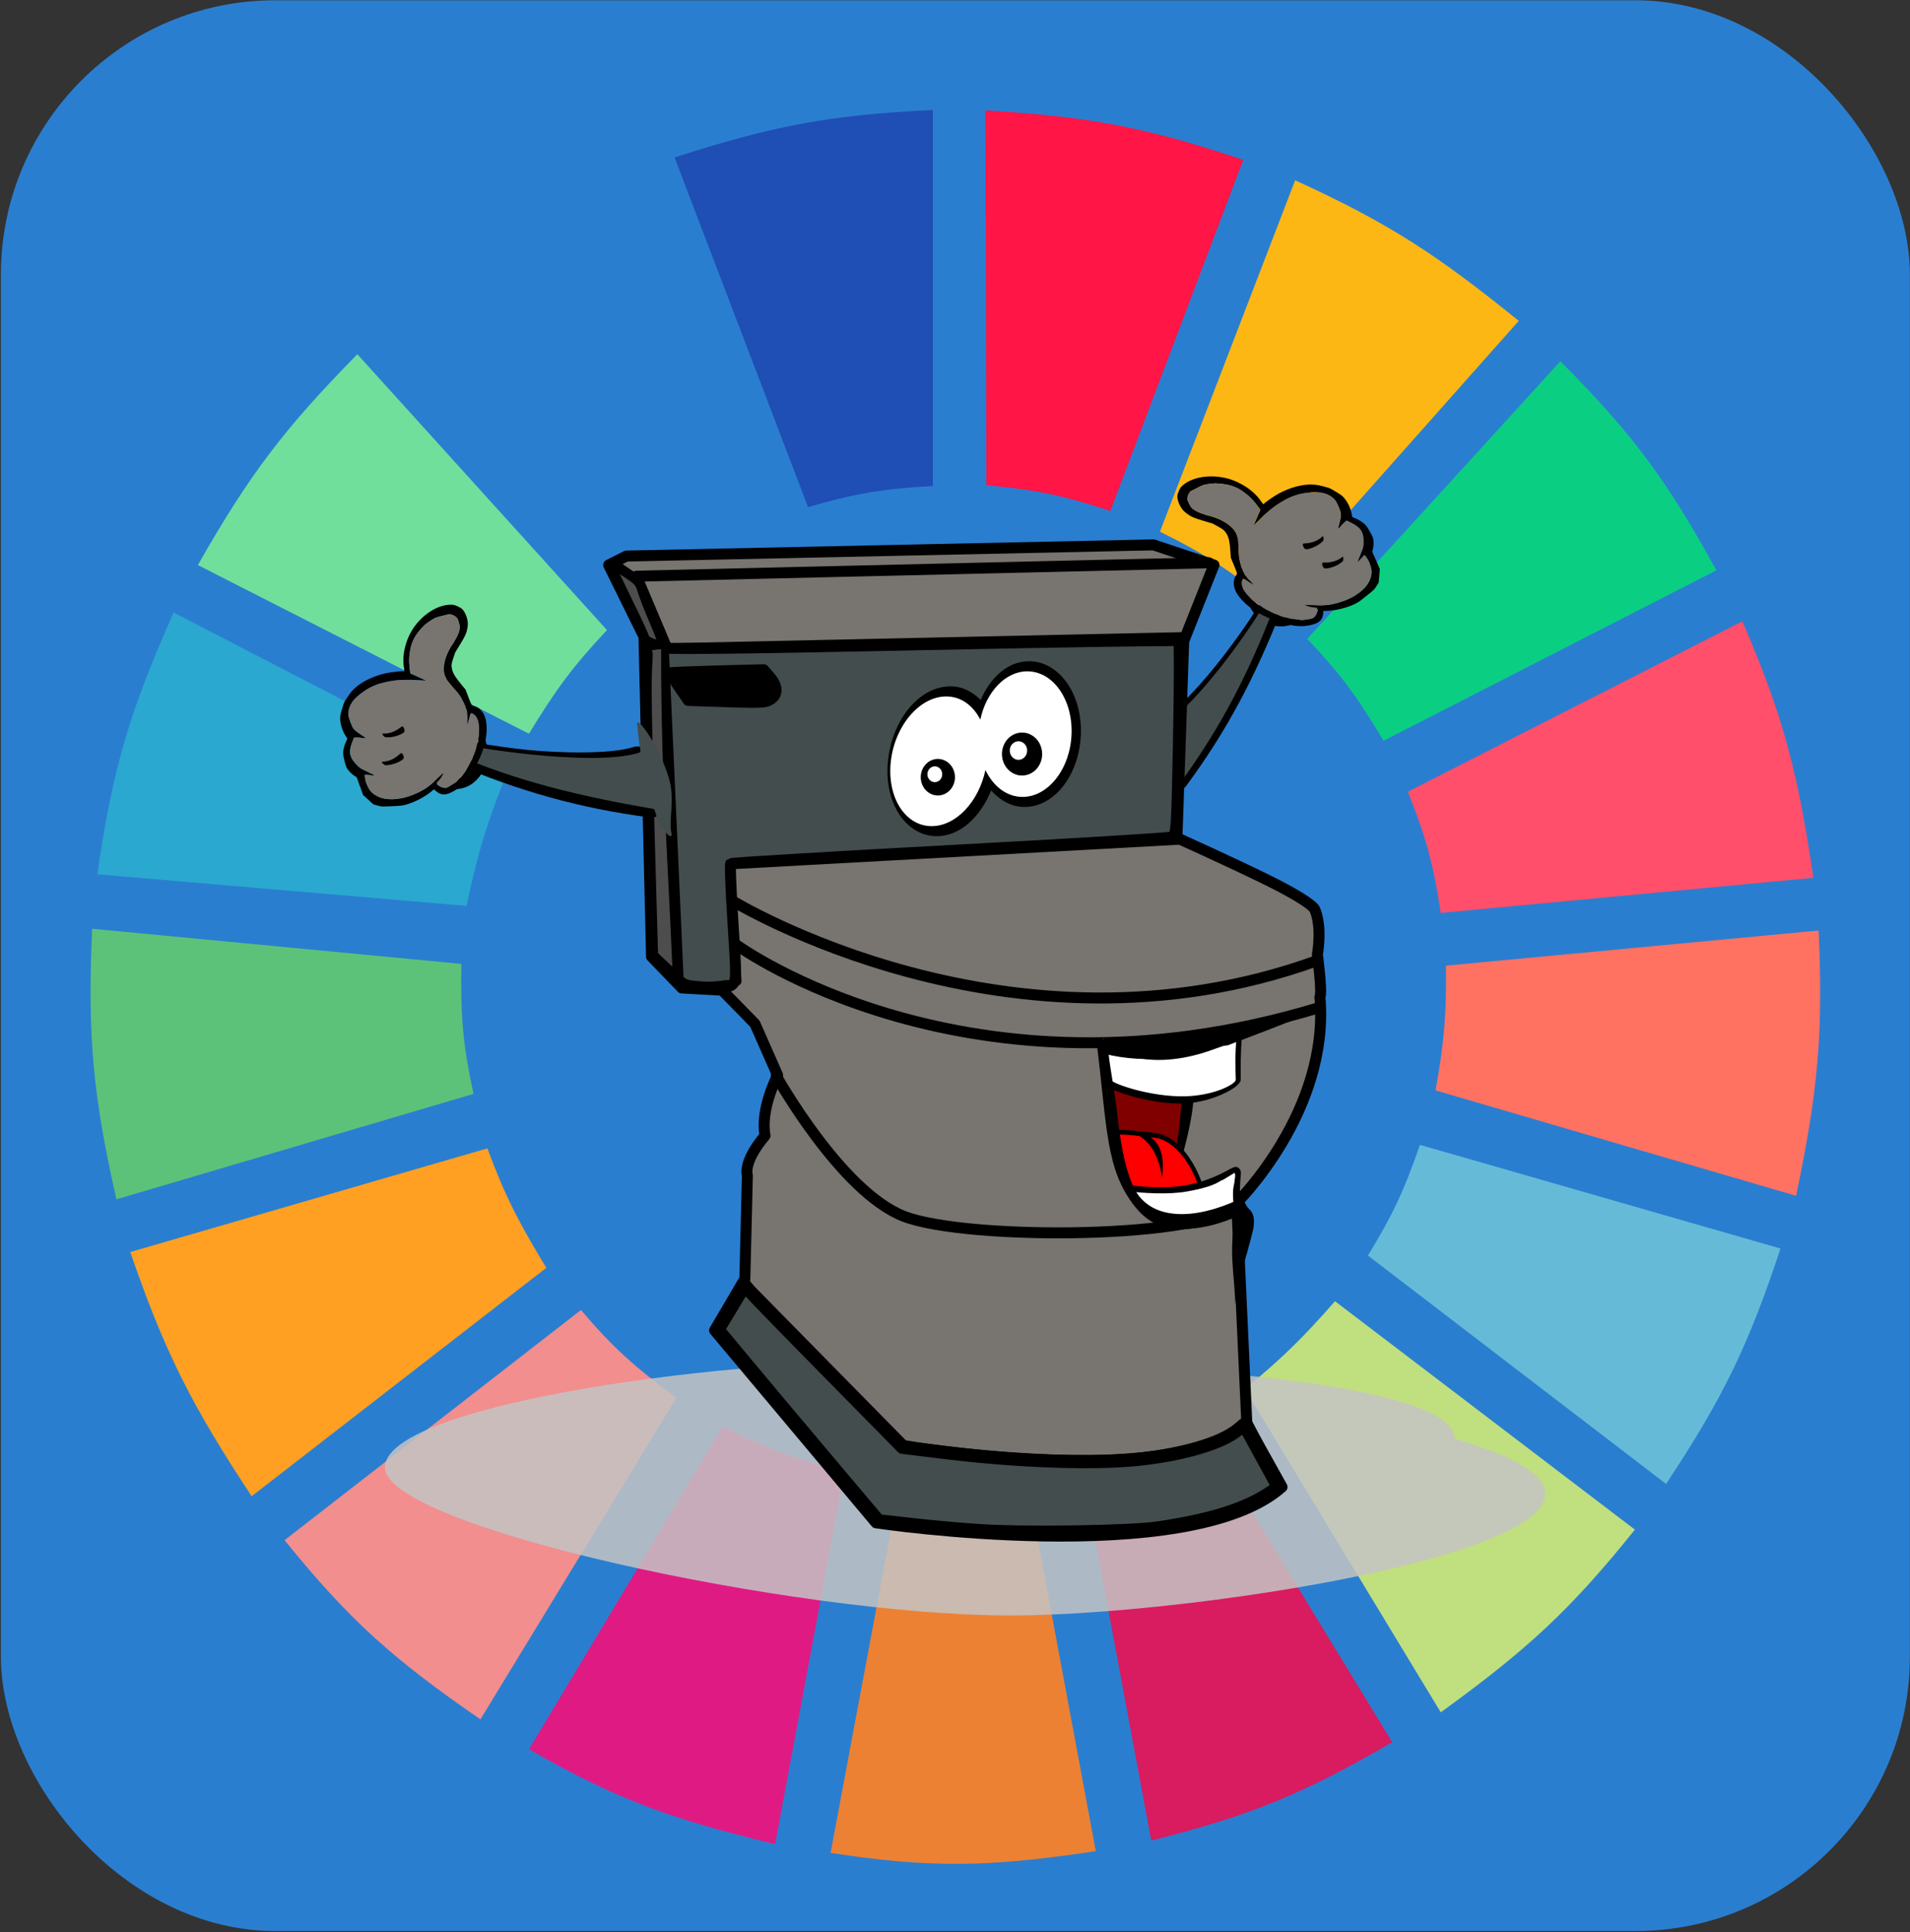 <svg width="686" height="694" viewBox="0 0 686 694" fill="none" xmlns="http://www.w3.org/2000/svg">
<rect x="0" y="0" width="686" height="694" fill="#333333" stroke="none"/>
<rect x="0.328" y="0.101" width="685.626" height="693.507" rx="98.51" fill="#2A7ED0"/>
<g clip-path="url(#clip0)">
<path d="M290.224 182.144L242.285 56.56C277.096 45.382 297.251 41.294 335.05 39.52V174.571C317.084 175.578 307.241 177.2 290.224 182.144Z" fill="#1F4EB4"/>
<path d="M354.276 174.308L353.908 39.651C390.359 41.858 410.62 45.36 446.537 57.432L398.802 183.518C381.674 177.934 371.911 175.873 354.276 174.308Z" fill="#FF1546"/>
<path d="M416.607 190.978L465.169 64.763C499.695 80.516 516.843 92.118 545.482 115.249L455.83 216.222C441.811 205.016 433.427 199.276 416.607 190.978Z" fill="#FDB714"/>
<path d="M469.525 229.474L560.422 129.764C587.087 156.505 598.992 173.147 616.454 204.862L496.919 266.077C487.687 250.581 481.814 242.471 469.525 229.474Z" fill="#0ACF83"/>
<path d="M505.635 284.378L625.793 223.164C640.682 257.555 645.766 277.892 651.318 315.301L517.464 327.922C514.839 310.462 512.247 300.936 505.635 284.378Z" fill="#FF4F6A"/>
<path d="M515.594 391.661C518.591 374.894 519.546 365.151 519.329 346.854L653.184 334.233C654.846 370.919 653.019 391.767 645.09 429.525L515.594 391.661Z" fill="#FF7262"/>
<path d="M491.312 450.982C500.09 436.566 504.222 427.897 509.99 411.224L639.486 448.458C627.9 483.481 618.908 501.998 598.396 533.022L491.312 450.982Z" fill="#65BBD7"/>
<path d="M587.196 549.43L479.489 467.39C467.655 480.885 460.544 487.761 447.115 498.944L517.467 615.062C548.622 592.483 564.068 578.246 587.196 549.43Z" fill="#C0DF7E"/>
<path d="M500.028 625.79L429.676 510.303C414.413 518.016 405.474 521.83 388.586 527.342L413.489 661.131C449.167 652.136 468.127 644.362 500.028 625.79Z" fill="#D91B5F"/>
<path d="M323.216 532.391C340.962 533.554 350.913 533.206 368.664 531.129L393.567 664.917C355.504 670.652 334.589 671.123 298.312 665.548L323.216 532.391Z" fill="#EC8134"/>
<path d="M189.99 628.315L259.719 512.197C275.528 520.465 285.118 523.984 303.3 528.605L278.397 662.393C240.753 653.351 221.168 646.202 189.99 628.315Z" fill="#E01A83"/>
<path d="M102.201 553.216L208.662 470.545C220.534 484.514 228.255 491.178 242.904 502.099L172.553 617.586C141.759 596.301 125.987 582.636 102.201 553.216Z" fill="#F28E8E"/>
<path d="M90.377 537.439C69.201 505.287 59.319 486.254 46.797 449.72L175.048 412.486C181.453 429.736 186.312 439.072 196.216 455.4L90.377 537.439Z" fill="#FFA023"/>
<path d="M41.811 430.788C33.572 394.265 31.34 373.08 33.095 333.602L165.704 346.224C165.365 365.774 166.409 375.937 170.062 392.923L41.811 430.788Z" fill="#5CC279"/>
<path d="M34.961 314.039L167.57 325.398C171.25 308.002 174.008 298.319 180.645 281.223L62.355 220.008C46.633 255.468 40.399 275.999 34.961 314.039Z" fill="#2AA8D0"/>
<path d="M71.07 202.969C89.606 170.335 102.234 153.828 128.348 127.24L217.999 226.319C205.868 239.285 199.749 247.457 189.983 263.552L71.07 202.969Z" fill="#70DF9C"/>
<path d="M233.563 212.435C247.013 202.298 255.106 197.223 270.918 189.717L222.357 64.132C190.757 78.647 173.407 89.272 143.289 113.356L233.563 212.435Z" fill="#2A7ED0"/>
<path d="M522.429 516.758C630.79 548.281 439.993 580.264 362.844 580.264C285.694 580.264 138.242 548.406 138.242 527.061C138.242 505.716 250.039 488.708 327.188 488.708C404.338 488.708 522.429 495.413 522.429 516.758Z" fill="#C4C4C4" fill-opacity="0.85"/>
<path d="M469.523 207.902C472.848 213.563 471.044 220.604 465.493 223.627C459.942 226.65 452.746 224.51 449.42 218.848C446.094 213.186 447.899 206.146 453.45 203.123C459.001 200.1 466.197 202.24 469.523 207.902Z" fill="black"/>
<path d="M466.384 209.061C468.883 213.316 467.527 218.606 463.356 220.877C459.185 223.149 453.777 221.541 451.278 217.287C448.78 213.032 450.135 207.742 454.307 205.471C458.478 203.2 463.885 204.807 466.384 209.061Z" fill="white"/>
<path d="M456.084 213.267C454.559 213.536 453.252 214.743 452.632 216.426C452.629 216.434 452.594 216.419 452.591 216.426C452.591 216.427 452.549 216.514 452.549 216.514C452.548 216.515 452.511 216.591 452.507 216.602C452.503 216.613 452.509 216.638 452.506 216.646C452.501 216.661 452.514 216.669 452.505 216.69C452.499 216.709 452.47 216.714 452.464 216.733C452.43 216.815 452.387 216.907 452.337 216.997C452.181 217.28 451.883 217.708 451.539 218.269C450.862 219.372 449.951 220.9 448.769 222.657C446.396 226.184 443.127 230.811 439.434 235.601C432.049 245.177 422.753 255.486 416.236 259.163C414.913 259.91 414.02 261.164 413.562 262.498C413.115 263.798 412.971 265.202 413.013 266.623C413.096 269.451 413.881 272.497 414.949 275.267C416.015 278.032 417.375 280.533 419.085 282.243C419.932 283.091 420.959 283.889 422.305 284.042C423.749 284.206 425.199 283.435 426.109 282.199C440.869 262.153 450.523 243.497 459.851 220.155C460.402 218.777 460.684 217.442 460.358 216.118C460.012 214.712 458.971 213.679 457.767 213.354C457.21 213.204 456.627 213.171 456.084 213.266V213.267Z" fill="black"/>
<path d="M454.533 216.168C455.296 213.464 459.321 213.595 457.638 217.955C448.521 241.58 439.054 260.261 424.441 280.488C420.403 286.078 411.204 264.152 417.037 260.835C431.716 252.485 453.924 218.328 454.534 216.168H454.533Z" fill="#434D4D"/>
<path fill-rule="evenodd" clip-rule="evenodd" d="M218.604 202.95L231.286 228.672L234.003 343.62L244.874 354.867L259.368 355.677L271.144 367.734L279.297 386.225C279.297 386.225 272.957 398.282 274.767 407.925C266.615 417.568 268.427 422.234 268.427 422.234L267.52 459.363L256.65 477.853L314.626 546.987C314.626 546.987 426.954 563.858 460.472 534.12C446.891 510.006 447.797 510.816 447.797 510.816L444.175 432.039C444.175 432.039 477.687 399.077 474.066 358.091C474.971 356.487 473.16 342.81 473.16 342.81C473.16 342.81 474.971 333.169 472.255 326.738C471.501 324.945 464.614 320.742 455.204 316.11C441.583 309.409 422.709 300.936 422.709 300.936L425.149 230.279L436.013 202.95L414.285 195.715L224.955 199.734L218.609 202.95L218.604 202.95Z" fill="#78746F" stroke="black" stroke-width="3.94" stroke-linecap="round" stroke-linejoin="round"/>
<path d="M268.428 461.777L324.592 518.854C324.592 518.854 418.807 534.93 445.981 511.611" stroke="black" stroke-width="3.185" stroke-linecap="round" stroke-linejoin="round"/>
<path fill-rule="evenodd" clip-rule="evenodd" d="M242.16 242.336L273.866 241.532C273.866 241.532 282.925 249.57 274.771 251.178C266.619 252.785 258.466 250.374 258.466 250.374H247.595L242.16 242.336Z" fill="black" stroke="black" stroke-width="3.185" stroke-linecap="round" stroke-linejoin="round"/>
<path d="M231.295 230.278L238.541 232.689L424.25 228.67H425.155" stroke="black" stroke-width="3.185" stroke-linecap="round" stroke-linejoin="round"/>
<path d="M239.449 232.69L228.578 206.968L434.205 202.146" stroke="black" stroke-width="3.94" stroke-linecap="round" stroke-linejoin="round"/>
<path d="M221.32 202.95L229.473 208.577" stroke="black" stroke-width="3.185" stroke-linecap="round" stroke-linejoin="round"/>
<path d="M263.025 323.545C263.025 323.545 362.819 384.767 472.918 345.107" stroke="black" stroke-width="3.94" stroke-linecap="round" stroke-linejoin="round"/>
<path d="M264.803 339.595C264.803 339.595 347.613 399.902 473.159 362.111" stroke="black" stroke-width="3.94" stroke-linecap="round" stroke-linejoin="round"/>
<path d="M423.334 301.821L262.002 310.663L264.733 352.452" stroke="black" stroke-width="3.194" stroke-linecap="round" stroke-linejoin="round"/>
<path d="M278.795 386.445C278.795 386.445 301.952 428.019 324.598 436.867C347.244 445.7 434.602 445.156 444.575 432.289" stroke="black" stroke-width="3.94" stroke-linecap="round" stroke-linejoin="round"/>
<path d="M352.168 549.813C345.941 549.416 335.138 548.459 328.163 547.679L315.481 546.265L297.173 524.551C287.104 512.626 274.141 497.183 268.364 490.234L257.861 477.617L262.689 469.623L267.516 461.629L269.305 463.808C270.288 465.001 283.03 478.103 297.62 492.913L324.147 519.854L338.385 521.606C365.376 524.933 392.742 525.92 409.258 524.124C425.143 522.416 438.929 518.294 444.567 513.583L446.831 511.684L452.976 522.916L459.122 534.149L457.05 535.592C448.024 541.878 435.445 545.927 416.035 548.812C406.131 550.284 368.586 550.873 352.168 549.813Z" fill="#434D4D" stroke="black" stroke-width="4.732" stroke-linecap="round" stroke-linejoin="round"/>
<path d="M252.839 354.542C244.8 353.924 245.619 354.395 237.552 345.842L235.024 343.162L233.858 296.807C233.217 271.314 232.671 246.254 232.644 241.121L232.596 231.788L236.179 232.636C238.769 233.25 265.138 232.956 331.281 231.573C381.621 230.522 423.062 229.889 423.363 230.166C423.679 230.443 423.638 246.273 423.267 265.345C422.595 299.649 422.568 300.029 420.675 300.682C419.618 301.047 383.692 303.225 340.848 305.523C298 307.821 262.713 309.935 262.431 310.221C262.149 310.508 262.522 320.05 263.26 331.43C264.544 351.244 264.532 352.187 262.953 353.732C262.046 354.63 259.957 354.204 260.254 354.145C263.526 353.526 256.902 354.866 252.839 354.542ZM276.783 251.212C279.452 249.553 279.362 246.441 276.55 243.17L274.304 240.557L257.752 240.991C248.649 241.23 241.057 241.536 240.878 241.673C240.7 241.808 242.044 244.097 243.866 246.759L247.179 251.598L255.061 251.866C273.954 252.506 274.739 252.483 276.783 251.212Z" fill="#434D4D" stroke="black" stroke-width="3.94" stroke-linecap="round" stroke-linejoin="round"/>
<path d="M238.537 231.084L243.973 352.469L245.784 353.264" stroke="black" stroke-width="3.185" stroke-linecap="round" stroke-linejoin="round"/>
<path d="M238.829 346.24L235.242 342.825L234.09 302.272C233.456 279.968 232.943 255.302 232.95 247.456C232.961 233.733 234.121 234.757 232.429 233.742C230.605 232.648 238.536 231.552 238.558 232.414C238.578 233.187 238.364 261.498 239.951 292.655C241.539 323.813 242.742 349.391 242.626 349.479C242.511 349.582 240.802 348.124 238.829 346.24Z" fill="#4D4D4D" stroke="black" stroke-width="2.211" stroke-linecap="round" stroke-linejoin="round"/>
<path d="M234.641 230.467C233.27 230.016 232.149 229.32 232.149 228.916C232.149 228.514 229.5 222.78 226.261 216.173C223.023 209.566 220.373 203.972 220.373 203.743C220.373 203.513 224.704 206.262 226.883 207.846C230.453 210.442 228.756 210.17 232.951 220.049C235.51 226.079 237.498 231.075 237.368 231.15C237.237 231.225 236.011 230.917 234.641 230.467Z" fill="#4D4D4D" stroke="black" stroke-width="2.096" stroke-linecap="round" stroke-linejoin="round"/>
<path d="M398.777 387.688L399.688 406.713C400.585 414.573 401.953 422.077 404.358 427.79C408.78 428.401 415.259 428.837 420.964 428.51C423.267 419.549 427.64 406.653 428.592 395.723C428.728 394.161 426.213 395.282 426.312 393.744C426.075 393.754 425.845 393.789 425.605 393.794C414.046 394.057 400.038 389.581 398.777 387.688L398.777 387.688Z" fill="black"/>
<path d="M398.777 387.688L399.687 406.715C400.584 414.576 401.951 422.081 404.354 427.795C408.348 428.359 414.01 428.793 419.283 428.631C421.493 419.587 423.214 409.28 424.175 398.227C424.306 396.727 424.393 395.247 424.493 393.769C413.173 393.744 399.998 389.522 398.777 387.688L398.777 387.688Z" fill="#800000"/>
<path d="M407.264 406.139C404.516 405.855 401.966 405.672 399.669 405.966C400.889 417.027 403.008 427.501 407.6 433.369C410.052 436.503 413.164 438.7 416.781 439.991C419.854 440.437 422.747 440.842 425.272 440.801C427.2 440.77 428.992 440.494 430.468 439.407C431.944 438.321 432.88 436.386 433.086 434.028C433.498 429.313 431.575 423.118 428.313 417.671C425.051 412.225 420.333 407.503 414.626 406.959L407.264 406.139L407.264 406.139Z" fill="black"/>
<path d="M407.108 407.815C404.415 407.536 401.95 407.427 399.86 407.675C401.108 418.088 403.237 427.803 407.591 433.365C408.942 435.092 410.493 436.502 412.22 437.663C422.141 438.653 430.888 441.812 431.581 433.88C432.28 425.873 424.51 409.591 414.473 408.634C414.08 408.597 413.711 408.565 413.319 408.524C417.298 411.109 418.289 417.178 417.314 422.917C416.616 416.956 413.868 410.644 409.167 408.049C408.489 407.971 407.765 407.881 407.108 407.813L407.108 407.815Z" fill="#FF0000"/>
<path d="M446.098 372.185C428.375 374.564 405.769 383.747 395.549 372.925C396.912 377.87 397.47 381.803 398.095 390.522C398.66 390.867 399.353 391.217 400.191 391.587C401.956 392.366 404.311 393.147 406.982 393.884C412.324 395.359 418.998 396.568 425.093 396.352C430.757 396.15 435.801 394.553 439.455 392.837C441.281 391.98 442.763 391.121 443.808 390.3C444.331 389.89 444.734 389.464 445.045 389.08C445.355 388.696 445.636 388.332 445.623 387.719C445.562 385.013 445.541 377.1 446.098 372.185L446.098 372.185Z" fill="black"/>
<path d="M445.093 372.714C427.769 382.187 406.5 384.214 396.47 373.597C396.802 374.799 396.144 371.528 396.393 373.049C396.637 374.138 396.765 375.212 396.852 376.279C396.854 376.291 396.848 376.305 396.849 376.318C397.197 379.182 397.486 382.468 397.743 385.883C397.954 386.517 398.243 387.106 398.612 387.657C399.879 389.549 413.91 394.055 425.519 393.791C436.289 393.546 443.892 389.311 443.841 387.827C443.754 385.3 443.513 377.385 444.142 373.096L445.093 372.714Z" fill="white"/>
<path d="M443.94 419.147C443.497 419.104 443.21 419.259 442.932 419.366C442.562 419.507 442.168 419.703 441.754 419.922C440.925 420.362 439.887 420.941 438.499 421.62C435.723 422.976 431.643 424.667 425.817 425.765C419.295 426.994 408.975 426.309 403.569 425.46C404.65 428.563 405.992 431.257 407.644 433.362C415.453 443.318 429.932 443.691 446.127 436.115C445.534 432.273 445.35 429.39 445.348 427.267C445.345 424.567 445.61 423.04 445.674 421.515C445.688 421.187 445.671 420.801 445.493 420.356C445.315 419.912 444.9 419.441 444.423 419.271C444.237 419.205 444.087 419.161 443.94 419.147L443.94 419.147ZM446.589 438.913C446.138 440.933 445.755 442.851 445.409 444.742C446.323 443.384 446.795 441.643 446.727 439.752C446.722 439.645 446.707 439.538 446.685 439.434C446.649 439.244 446.623 439.099 446.589 438.913L446.589 438.913Z" fill="black"/>
<path d="M439.302 423.76C437.819 424.046 437.474 425.97 426.298 427.98C419.813 429.146 410.333 428.606 404.495 427.797C405.392 429.915 406.428 431.817 407.645 433.368C415.28 443.099 427.714 442.647 443.471 435.593C442.096 426.976 443.367 426.042 443.458 423.774C443.474 423.369 443.858 421.916 443.397 421.279L439.302 423.76Z" fill="white"/>
<path d="M393.817 373.979C397.737 405.1 397.004 419.979 407.592 433.343C415.686 443.561 427.325 444.07 444.022 435.85C440.988 448.636 443.48 458.031 443.659 468.506C444.864 458.347 446.971 454.447 450.124 441.5C450.816 437.212 449.974 435.501 448.603 434.253C447.231 433.005 446.753 429.982 445.108 430.762C436.951 434.605 429.349 436.342 423.191 436.068C417.032 435.794 412.448 433.704 409.194 429.753C405.242 424.955 402.612 412.972 401.314 400.505C400.535 393.023 398.824 384.633 398.091 378.005C405.914 381.677 431.332 376.431 440.968 375.469C529.748 341.944 408.075 382.989 397.84 373.23L393.817 373.979Z" fill="black"/>
<path d="M396.478 377.954C412.05 382.037 429.286 379.358 444.264 373.362" stroke="black" stroke-width="0.985"/>
<path d="M369.607 237.505C361.953 237.505 355.668 243.385 352.227 251.441C349.3 248.485 345.63 246.528 341.435 246.528C329.992 246.528 320.521 258.646 318.962 273.015C318.181 280.2 319.525 286.871 322.599 291.909C325.674 296.947 330.666 300.351 336.383 300.351C344.956 300.351 352.143 293.343 355.986 283.913C359.168 287.483 363.283 289.854 367.951 289.854C379.1 289.854 387.694 277.815 388.201 263.813C388.454 256.815 386.675 250.365 383.391 245.545C380.107 240.724 375.183 237.505 369.607 237.505V237.505Z" fill="black"/>
<path d="M368.977 241.134C361.086 241.134 354.219 248.543 352.091 258.465C349.496 253.393 345.144 250.157 339.845 250.157C330.316 250.157 321.395 260.614 319.951 273.472C318.507 286.33 325.092 296.743 334.621 296.743C343.36 296.743 351.516 287.969 353.931 276.598C356.733 282.446 361.58 286.246 367.264 286.246C376.498 286.246 384.394 276.149 384.86 263.69C385.326 251.23 378.211 241.133 368.977 241.133L368.977 241.134Z" fill="white"/>
<path d="M373.954 268.462C375.187 272.517 373.11 276.872 369.316 278.19C365.521 279.508 361.446 277.288 360.213 273.233C358.98 269.178 361.057 264.823 364.851 263.505C368.646 262.187 372.721 264.407 373.954 268.462V268.462Z" fill="black"/>
<path d="M368.767 268.563C369.301 270.319 368.402 272.204 366.76 272.774C365.118 273.344 363.353 272.384 362.82 270.629C362.286 268.873 363.185 266.988 364.827 266.418C366.47 265.848 368.234 266.808 368.767 268.563V268.563Z" fill="white"/>
<path d="M342.688 277.139C343.737 280.589 341.97 284.294 338.742 285.415C335.514 286.536 332.047 284.648 330.998 281.198C329.949 277.748 331.716 274.043 334.944 272.922C338.172 271.801 341.639 273.689 342.688 277.139Z" fill="black"/>
<path d="M338.281 277.225C338.735 278.718 337.97 280.322 336.573 280.807C335.175 281.292 333.675 280.475 333.221 278.982C332.767 277.489 333.531 275.885 334.929 275.4C336.326 274.914 337.827 275.732 338.281 277.225Z" fill="white"/>
<path d="M155.321 278.415C158.74 283.961 165.492 285.057 170.402 280.862C175.312 276.668 176.521 268.772 173.101 263.226C169.682 257.681 162.93 256.585 158.02 260.779C153.11 264.974 151.901 272.87 155.321 278.415Z" fill="black"/>
<path d="M157.616 275.824C160.185 279.991 165.259 280.814 168.948 277.662C172.637 274.511 173.545 268.578 170.976 264.411C168.407 260.244 163.333 259.421 159.644 262.572C155.955 265.724 155.047 271.657 157.616 275.824Z" fill="white"/>
<path d="M160.776 265.888C162.111 264.867 163.94 264.725 165.588 265.493C165.594 265.495 165.612 265.456 165.619 265.46C165.619 265.46 165.712 265.492 165.712 265.492C165.713 265.492 165.794 265.519 165.805 265.524C165.816 265.528 165.829 265.553 165.837 265.556C165.852 265.563 165.847 265.58 165.868 265.588C165.886 265.598 165.912 265.578 165.93 265.588C166.012 265.622 166.109 265.656 166.21 265.684C166.526 265.771 167.05 265.855 167.703 266C168.986 266.285 170.743 266.702 172.865 267.073C177.124 267.819 182.829 268.673 188.967 269.308C201.238 270.577 219.502 270.864 227.236 268.399C228.807 267.899 230.334 268.125 231.549 268.759C232.734 269.377 233.73 270.316 234.581 271.417C236.277 273.607 237.522 276.525 238.36 279.462C239.195 282.395 239.622 285.363 239.262 288.019C239.083 289.335 238.724 290.759 237.696 291.953C236.593 293.235 234.902 293.818 233.372 293.62C208.543 290.403 186.184 284.134 162.785 274.084C161.403 273.491 160.254 272.714 159.569 271.458C158.841 270.124 158.898 268.514 159.575 267.304C159.887 266.744 160.302 266.252 160.777 265.888L160.776 265.888Z" fill="black"/>
<path d="M163.981 266.832C161.509 265.414 158.578 268.739 162.904 270.665C185.329 280.645 209.71 286.31 234.689 290.538C235.411 290.66 235.665 293.8 236.679 295.823C237.349 297.227 242.034 303.056 241.093 298.872C240.17 294.762 242.462 286.845 240.254 279.506C236.696 267.68 228.463 256.638 228.8 260.067C229.064 262.75 229.347 265.071 229.619 267.156C229.785 268.43 230.359 270.097 229.721 270.305C212.833 275.807 165.956 267.966 163.98 266.832L163.981 266.832Z" fill="#434D4D"/>
<path d="M165.966 218.75C166.658 219.429 167.224 220.455 167.637 221.755C168.081 223.148 168.144 224.31 167.844 225.77C167.468 227.635 167.093 228.445 165.184 231.586L163.477 234.383L162.855 236.239C162.154 238.356 162.071 238.851 162.287 240.024C162.578 241.69 163.322 242.959 165.756 245.937L167.191 247.68L168.279 250.514C169.354 253.296 169.387 253.359 169.837 253.481C171.15 253.844 171.594 254.057 172.24 254.619C174.23 256.33 175.011 259.017 174.739 263.149C174.519 266.456 173.599 269.616 171.746 273.444C168.776 279.582 165.914 282.863 161.946 284.684C159.585 285.752 158.203 285.576 156.368 283.971L155.84 283.513L155.059 284.191C152.778 286.131 149.084 288.084 145.97 288.979C144.56 289.371 143.94 289.451 140.727 289.59C137.117 289.759 137.079 289.756 135.616 289.352L134.142 288.943L132.281 287.263L130.415 285.564L129.263 282.369L128.11 279.173L127.379 278.727C126.491 278.175 125.266 276.973 124.654 276.034C124.146 275.255 123.279 271.913 123.253 270.627C123.227 269.419 123.572 267.949 124.212 266.543L124.776 265.288L124.313 264.625C123.09 262.826 122.221 260.207 122.174 258.14C122.15 257.185 122.23 256.798 122.816 254.752C123.481 252.477 123.5 252.439 124.256 251.245C125.381 249.457 126.133 248.45 127.028 247.575C129.644 244.978 133.831 242.885 138.595 241.823C140.244 241.452 144.586 240.958 144.892 241.105C145.208 241.257 145.279 240.913 145.119 240.018C144.471 236.53 145.076 232.496 146.816 228.582C149.665 222.165 156.346 217.149 161.959 217.203C162.889 217.209 163.175 217.268 164.26 217.742C165.128 218.127 165.63 218.431 165.966 218.75ZM158.981 221.199C156.548 221.791 156.333 221.877 155.113 222.643C152.875 224.037 151.243 225.581 149.747 227.709C147.438 230.988 146.539 235.573 147.212 240.631L147.378 241.874L150.319 243.192L153.26 244.511L150.525 244.33C149.022 244.237 147.719 244.161 147.647 244.174C147.558 244.194 146.791 244.203 145.926 244.197C142.714 244.179 139.031 244.722 136.335 245.597C134.33 246.254 133.025 246.901 130.812 248.323C128.68 249.69 128.657 249.71 127.416 251.158C126.049 252.751 125.746 253.266 125.416 254.476C124.951 256.234 125.063 257.326 125.932 259.584C126.802 261.841 127.072 262.16 129.498 263.766C130.596 264.498 131.473 265.123 131.447 265.174C131.428 265.212 130.468 265.16 129.314 265.077L127.216 264.887L126.76 265.958C124.98 270.104 125.381 272.121 128.565 275.176C129.359 275.935 129.553 276.044 132.086 277.261C133.564 277.971 134.733 278.564 134.682 278.586C134.631 278.609 133.809 278.545 132.871 278.424C131.917 278.312 131.108 278.222 131.053 278.227C130.852 278.209 131.232 280.499 131.558 281.301C132.74 284.181 133.633 285.16 136.021 286.197C137.594 286.874 138.576 287.062 140.622 287.07C144.277 287.096 148.798 285.713 152.456 283.444C154.103 282.411 154.858 281.783 157.212 279.469C158.34 278.344 159.294 277.481 159.327 277.544C159.465 277.815 158.244 279.713 157.014 281.088C156.895 281.22 156.929 281.409 157.153 281.768C157.596 282.469 159.134 283.113 160.063 282.993C161.546 282.793 164.106 280.925 165.797 278.827C168.791 275.107 171.362 269.233 171.932 264.805C172.334 261.758 171.989 258.887 171.055 257.526C170.588 256.845 169.555 256.114 169.192 256.206C169.031 256.239 168.888 256.673 168.444 258.363C168.133 259.535 167.863 260.475 167.842 260.465C167.831 260.46 167.833 259.737 167.857 258.868C167.939 255.778 167.306 253.444 165.574 250.584C164.794 249.281 164.035 248.35 162.329 246.571C160.997 245.192 160.498 244.496 159.947 243.209C158.749 240.385 159.473 236.376 161.936 232.306C162.396 231.536 163.078 230.433 163.445 229.87C164.237 228.63 164.806 227.236 165.024 225.988C165.135 225.334 165.097 224.844 164.882 223.876C164.482 222.19 164.105 221.694 162.633 221.05L161.565 220.568L158.981 221.199Z" fill="black"/>
<path d="M158.707 257.628L159.988 258.338L161.324 260.222C162.06 261.252 162.684 262.165 162.704 262.253C162.731 262.329 162.507 262.253 162.21 262.063C161.906 261.886 160.928 261.306 160.021 260.791C157.811 259.51 156.064 258.041 155.7 257.159C155.617 256.962 155.642 256.706 155.742 256.487L155.916 256.146L156.663 256.536C157.079 256.752 157.998 257.241 158.707 257.628Z" fill="black"/>
<path d="M160.701 267.39C160.486 267.475 159.861 267.49 159.296 267.438C157.911 267.292 151.837 266.136 151.394 265.923C151.162 265.811 150.977 265.581 150.876 265.265C150.655 264.593 150.943 264.055 151.668 263.743C152.216 263.519 152.227 263.524 153.976 264.191C154.95 264.549 156.937 265.393 158.413 266.055L161.084 267.259L160.701 267.39Z" fill="black"/>
<path d="M159.261 272.734C159.177 272.898 153.635 274.891 152.227 275.253L150.59 275.678L149.923 275.31C149.162 274.897 149.051 274.702 149.303 274.21C149.6 273.629 150.265 273.383 152.434 273.024C155.472 272.534 159.449 272.368 159.261 272.734Z" fill="black"/>
<path d="M169.808 256.383L170.104 256.525C170.654 257.007 170.918 257.3 171.231 257.923L171.766 259.037L172.069 261.324L172.077 263.47L172.021 264.3L171.557 266.647L170.741 269.682L169.629 272.575L168.221 275.326L166.518 277.935L163.872 280.948L161.161 282.644L160.218 283.048L158.859 282.824L157.676 282.255L157.085 281.971L156.845 280.999C157.148 280.858 157.279 280.717 157.493 280.454L158.492 279.22L159.196 277.845L159.372 277.501L157.253 279.482L155.135 281.463L152.72 283.302L150.186 284.655L147.356 285.865L145.173 286.531L143.934 286.792L143.167 286.852C141.599 287.158 140.685 287.15 139.034 287.009L137.675 286.784C136.103 286.431 135.333 286.062 134.126 285.079C133.258 284.441 132.835 283.984 132.288 282.911C131.501 281.344 131.137 280.464 131.034 278.882C130.909 278.298 131.097 278.231 131.682 278.336L133.808 278.501C135.225 278.78 134.432 278.407 133.392 277.873L132.21 277.305L129.844 276.168L128.541 275.114C127.745 274.329 127.334 273.861 126.703 272.946C125.733 271.346 125.525 270.423 125.92 268.714C126.187 267.359 126.49 266.517 127.088 264.992C128.992 264.667 129.57 265.025 131.045 265.179C131.646 265.258 131.342 265.029 130.629 264.551L128.439 263.07C127.664 262.471 127.288 262.14 126.721 261.388L125.411 258.189C124.974 256.846 124.941 256.088 125.34 254.727C126.133 252.473 126.737 251.394 128.394 250.197C131.13 247.717 132.778 246.828 135.877 245.652C139.966 244.629 142.241 244.198 146.205 244.188L153.056 244.48L147.437 241.781L147.134 239.493C146.864 237.638 146.831 236.529 147.175 234.372C147.622 231.325 148.176 229.735 150.102 227.211L152.748 224.198L154.987 222.703C156.025 222.026 156.642 221.763 157.817 221.492L161.238 220.566C162.588 220.713 163.259 220.982 164.196 221.986L164.971 224.072L165.21 225.044L165.154 225.874L164.746 227.391L163.691 229.455L162.987 230.83L161.636 232.751L160.58 234.814L159.82 237.02L159.356 239.367L159.483 241.999L160.554 244.226L162.808 247.023L165.061 249.819L166.428 252.189L166.963 253.302L167.738 255.388L167.865 258.02L167.873 260.165L168.457 258.304L168.865 256.786C169.028 256.189 169.203 256.034 169.808 256.383Z" fill="#78746F"/>
<path d="M144.245 260.996C143.235 261.842 140.584 263.73 137.55 263.482C136.902 263.429 137.934 264.78 138.57 264.832C141.449 265.067 144.7 263.619 145.166 262.942C145.577 262.346 144.856 260.485 144.245 260.996L144.245 260.996Z" fill="black"/>
<path d="M143.856 270.609C142.916 271.527 140.423 273.607 137.378 273.585C136.728 273.581 137.863 274.851 138.502 274.855C141.391 274.876 144.517 273.19 144.929 272.48C145.291 271.856 144.425 270.054 143.857 270.609L143.856 270.609Z" fill="black"/>
<path d="M422.877 178.134C422.836 179.086 423.131 180.215 423.728 181.445C424.367 182.765 425.128 183.666 426.364 184.55C427.937 185.684 428.777 186.039 432.371 187.117L435.576 188.072L437.325 189.04C439.314 190.148 439.719 190.461 440.375 191.468C441.316 192.891 441.647 194.315 441.916 198.104L442.065 200.33L443.229 203.135C444.366 205.893 444.385 205.962 444.137 206.346C443.418 207.471 443.238 207.917 443.151 208.754C442.867 211.318 444.156 213.815 447.227 216.692C449.687 218.995 452.562 220.732 456.591 222.355C463.051 224.958 467.447 225.519 471.647 224.277C474.135 223.528 475.034 222.496 475.277 220.112L475.349 219.429L476.398 219.422C479.432 219.369 483.521 218.404 486.446 217.035C487.761 216.406 488.275 216.061 490.748 214.068C493.535 211.839 493.562 211.812 494.363 210.559L495.169 209.296L495.379 206.839L495.579 204.366L494.211 201.251L492.844 198.136L493.075 197.329C493.348 196.342 493.42 194.653 493.22 193.561C493.055 192.653 491.375 189.616 490.501 188.648C489.681 187.737 488.405 186.874 486.954 186.252L485.666 185.691L485.548 184.899C485.203 182.771 484.027 180.268 482.625 178.708C481.98 177.986 481.652 177.752 479.798 176.621C477.725 175.372 477.685 175.356 476.296 174.966C474.223 174.377 472.967 174.123 471.697 174.059C467.959 173.845 463.408 175.027 459.147 177.349C457.669 178.15 454.115 180.616 453.991 180.924C453.862 181.243 453.571 181.035 453.068 180.269C451.124 177.266 447.875 174.677 443.869 172.916C437.305 170.028 428.88 170.676 424.766 174.376C424.082 174.987 423.912 175.217 423.438 176.275C423.064 177.126 422.904 177.678 422.877 178.134ZM429.743 175.389C431.955 174.241 432.173 174.164 433.608 173.935C436.232 173.506 438.511 173.585 441.095 174.183C445.08 175.102 448.931 177.907 451.945 182.086L452.687 183.114L451.427 186.007L450.168 188.9L452.064 186.983C453.112 185.934 454.023 185.028 454.085 184.991C454.165 184.947 454.738 184.454 455.373 183.885C457.737 181.778 460.838 179.777 463.44 178.667C465.379 177.844 466.794 177.473 469.418 177.081C471.944 176.701 471.975 176.701 473.899 176.963C476.016 177.249 476.598 177.433 477.682 178.112C479.248 179.109 479.923 179.99 480.849 182.227C481.774 184.464 481.795 184.876 481.116 187.646C480.812 188.903 480.598 189.937 480.653 189.958C480.693 189.973 481.367 189.309 482.163 188.495L483.583 186.986L484.664 187.481C488.86 189.387 489.965 191.14 489.732 195.476C489.671 196.556 489.604 196.763 488.575 199.314C487.975 200.803 487.523 202.004 487.576 201.987C487.63 201.971 488.193 201.387 488.803 200.687C489.431 199.981 489.967 199.387 490.011 199.355C490.147 199.211 491.457 201.152 491.772 201.958C492.898 204.859 492.918 206.165 491.872 208.489C491.179 210.016 490.584 210.796 489.075 212.136C486.39 214.539 482.086 216.464 477.804 217.172C475.869 217.481 474.874 217.509 471.526 217.333C469.91 217.236 468.605 217.22 468.624 217.289C468.71 217.579 470.932 218.187 472.797 218.402C472.976 218.421 473.083 218.584 473.167 218.995C473.325 219.803 472.636 221.282 471.865 221.799C470.63 222.618 467.438 222.905 464.731 222.457C459.932 221.658 453.95 218.991 450.453 216.087C448.039 214.096 446.3 211.747 446.046 210.131C445.919 209.323 446.174 208.109 446.507 207.941C446.649 207.86 447.057 208.088 448.559 209.048C449.602 209.712 450.455 210.231 450.464 210.21C450.468 210.199 449.965 209.666 449.343 209.038C447.136 206.806 445.984 204.667 445.278 201.423C444.95 199.951 444.865 198.767 444.891 196.338C444.918 194.45 444.804 193.61 444.318 192.299C443.242 189.429 439.922 186.935 435.273 185.532C434.398 185.262 433.127 184.891 432.465 184.714C431.018 184.314 429.629 183.654 428.601 182.873C428.065 182.461 427.752 182.073 427.239 181.217C426.363 179.71 426.298 179.097 426.939 177.661L427.395 176.608L429.743 175.389Z" fill="black"/>
<path d="M455.251 202.156L454.797 203.515L455.117 205.781C455.289 207.022 455.461 208.104 455.508 208.183C455.54 208.257 455.653 208.054 455.741 207.72C455.842 207.391 456.163 206.323 456.477 205.352C457.221 202.962 457.493 200.737 457.149 199.847C457.074 199.647 456.878 199.475 456.652 199.377L456.286 199.239L456.005 200.015C455.847 200.445 455.506 201.407 455.251 202.156Z" fill="black"/>
<path d="M460.56 210.674C460.779 210.597 461.251 210.2 461.633 209.794C462.556 208.782 466.245 203.966 466.425 203.52C466.52 203.286 466.496 202.995 466.352 202.695C466.048 202.054 465.461 201.844 464.708 202.086C464.147 202.278 464.143 202.288 463.312 203.922C462.84 204.822 461.957 206.743 461.325 208.194L460.187 210.827L460.56 210.674Z" fill="black"/>
<path d="M465.334 213.692C465.51 213.758 470.994 211.618 472.286 210.967L473.792 210.214L474.03 209.507C474.306 208.705 474.253 208.489 473.725 208.289C473.101 208.053 472.438 208.305 470.586 209.454C467.998 211.073 464.941 213.543 465.334 213.692Z" fill="black"/>
<path d="M446.171 208.471L446.051 208.769C445.979 209.484 445.987 209.873 446.189 210.537L446.566 211.71L447.931 213.6L449.416 215.192L450.034 215.769L452.007 217.203L454.719 218.915L457.551 220.33L460.502 221.447L463.574 222.266L467.624 222.768L470.807 222.255L471.785 221.939L472.634 220.886L473.115 219.695L473.355 219.099L472.857 218.224C472.535 218.317 472.34 218.297 471.999 218.243L470.403 217.982L468.927 217.424L468.558 217.284L471.501 217.368L474.444 217.451L477.507 217.236L480.321 216.584L483.255 215.634L485.331 214.703L486.43 214.088L487.039 213.632C488.411 212.836 489.082 212.234 490.204 211.053L491.053 210.001C491.971 208.714 492.284 207.939 492.494 206.425C492.693 205.387 492.688 204.774 492.348 203.623C491.841 201.951 491.499 201.063 490.476 199.825C490.164 199.312 489.978 199.385 489.618 199.844L488.16 201.352C487.306 202.483 487.634 201.69 488.031 200.617L488.511 199.425L489.472 197.041L489.703 195.412C489.747 194.313 489.726 193.699 489.557 192.61C489.163 190.794 488.675 189.976 487.196 188.97C486.058 188.142 485.249 187.717 483.747 186.978C482.114 187.98 481.935 188.621 480.95 189.697C480.561 190.148 480.627 189.781 480.822 188.962L481.413 186.439C481.571 185.49 481.618 185 481.515 184.074L480.262 180.853C479.653 179.575 479.151 178.993 477.911 178.246C475.758 177.096 474.562 176.693 472.505 176.888C468.758 176.838 466.922 177.255 463.814 178.407C460.078 180.316 458.097 181.481 455.158 184.059L450.294 188.742L452.575 183.082L451.21 181.192C450.121 179.644 449.375 178.802 447.623 177.431C445.176 175.469 443.662 174.654 440.484 174.043L436.434 173.541L433.74 173.895C432.501 174.071 431.862 174.279 430.806 174.845L427.631 176.391C426.736 177.38 426.426 178.016 426.431 179.371L427.306 181.419L427.804 182.294L428.422 182.871L429.778 183.727L431.992 184.565L433.468 185.123L435.801 185.663L438.015 186.5L440.109 187.636L442.083 189.069L443.816 191.099L444.572 193.445L444.847 196.982L445.123 200.52L445.758 203.164L446.136 204.337L447.011 206.385L448.745 208.414L450.23 210.006L448.505 209.01L447.149 208.154C446.613 207.819 446.376 207.818 446.171 208.471Z" fill="#78746F"/>
<path d="M468.277 195.215C469.611 195.182 472.883 194.85 474.955 192.688C475.397 192.226 475.572 193.898 475.138 194.351C473.172 196.403 469.762 197.452 468.947 197.255C468.229 197.082 467.47 195.236 468.276 195.215L468.277 195.215Z" fill="black"/>
<path d="M475.244 202.069C476.578 202.135 479.866 202.047 482.103 200.046C482.581 199.619 482.623 201.298 482.154 201.718C480.031 203.617 476.548 204.409 475.751 204.153C475.049 203.927 474.438 202.029 475.244 202.069L475.244 202.069Z" fill="black"/>
</g>
<defs>
<clipPath id="clip0">
<rect width="622.58" height="646.222" fill="white" transform="translate(31.852 23.743)"/>
</clipPath>
</defs>
</svg>
